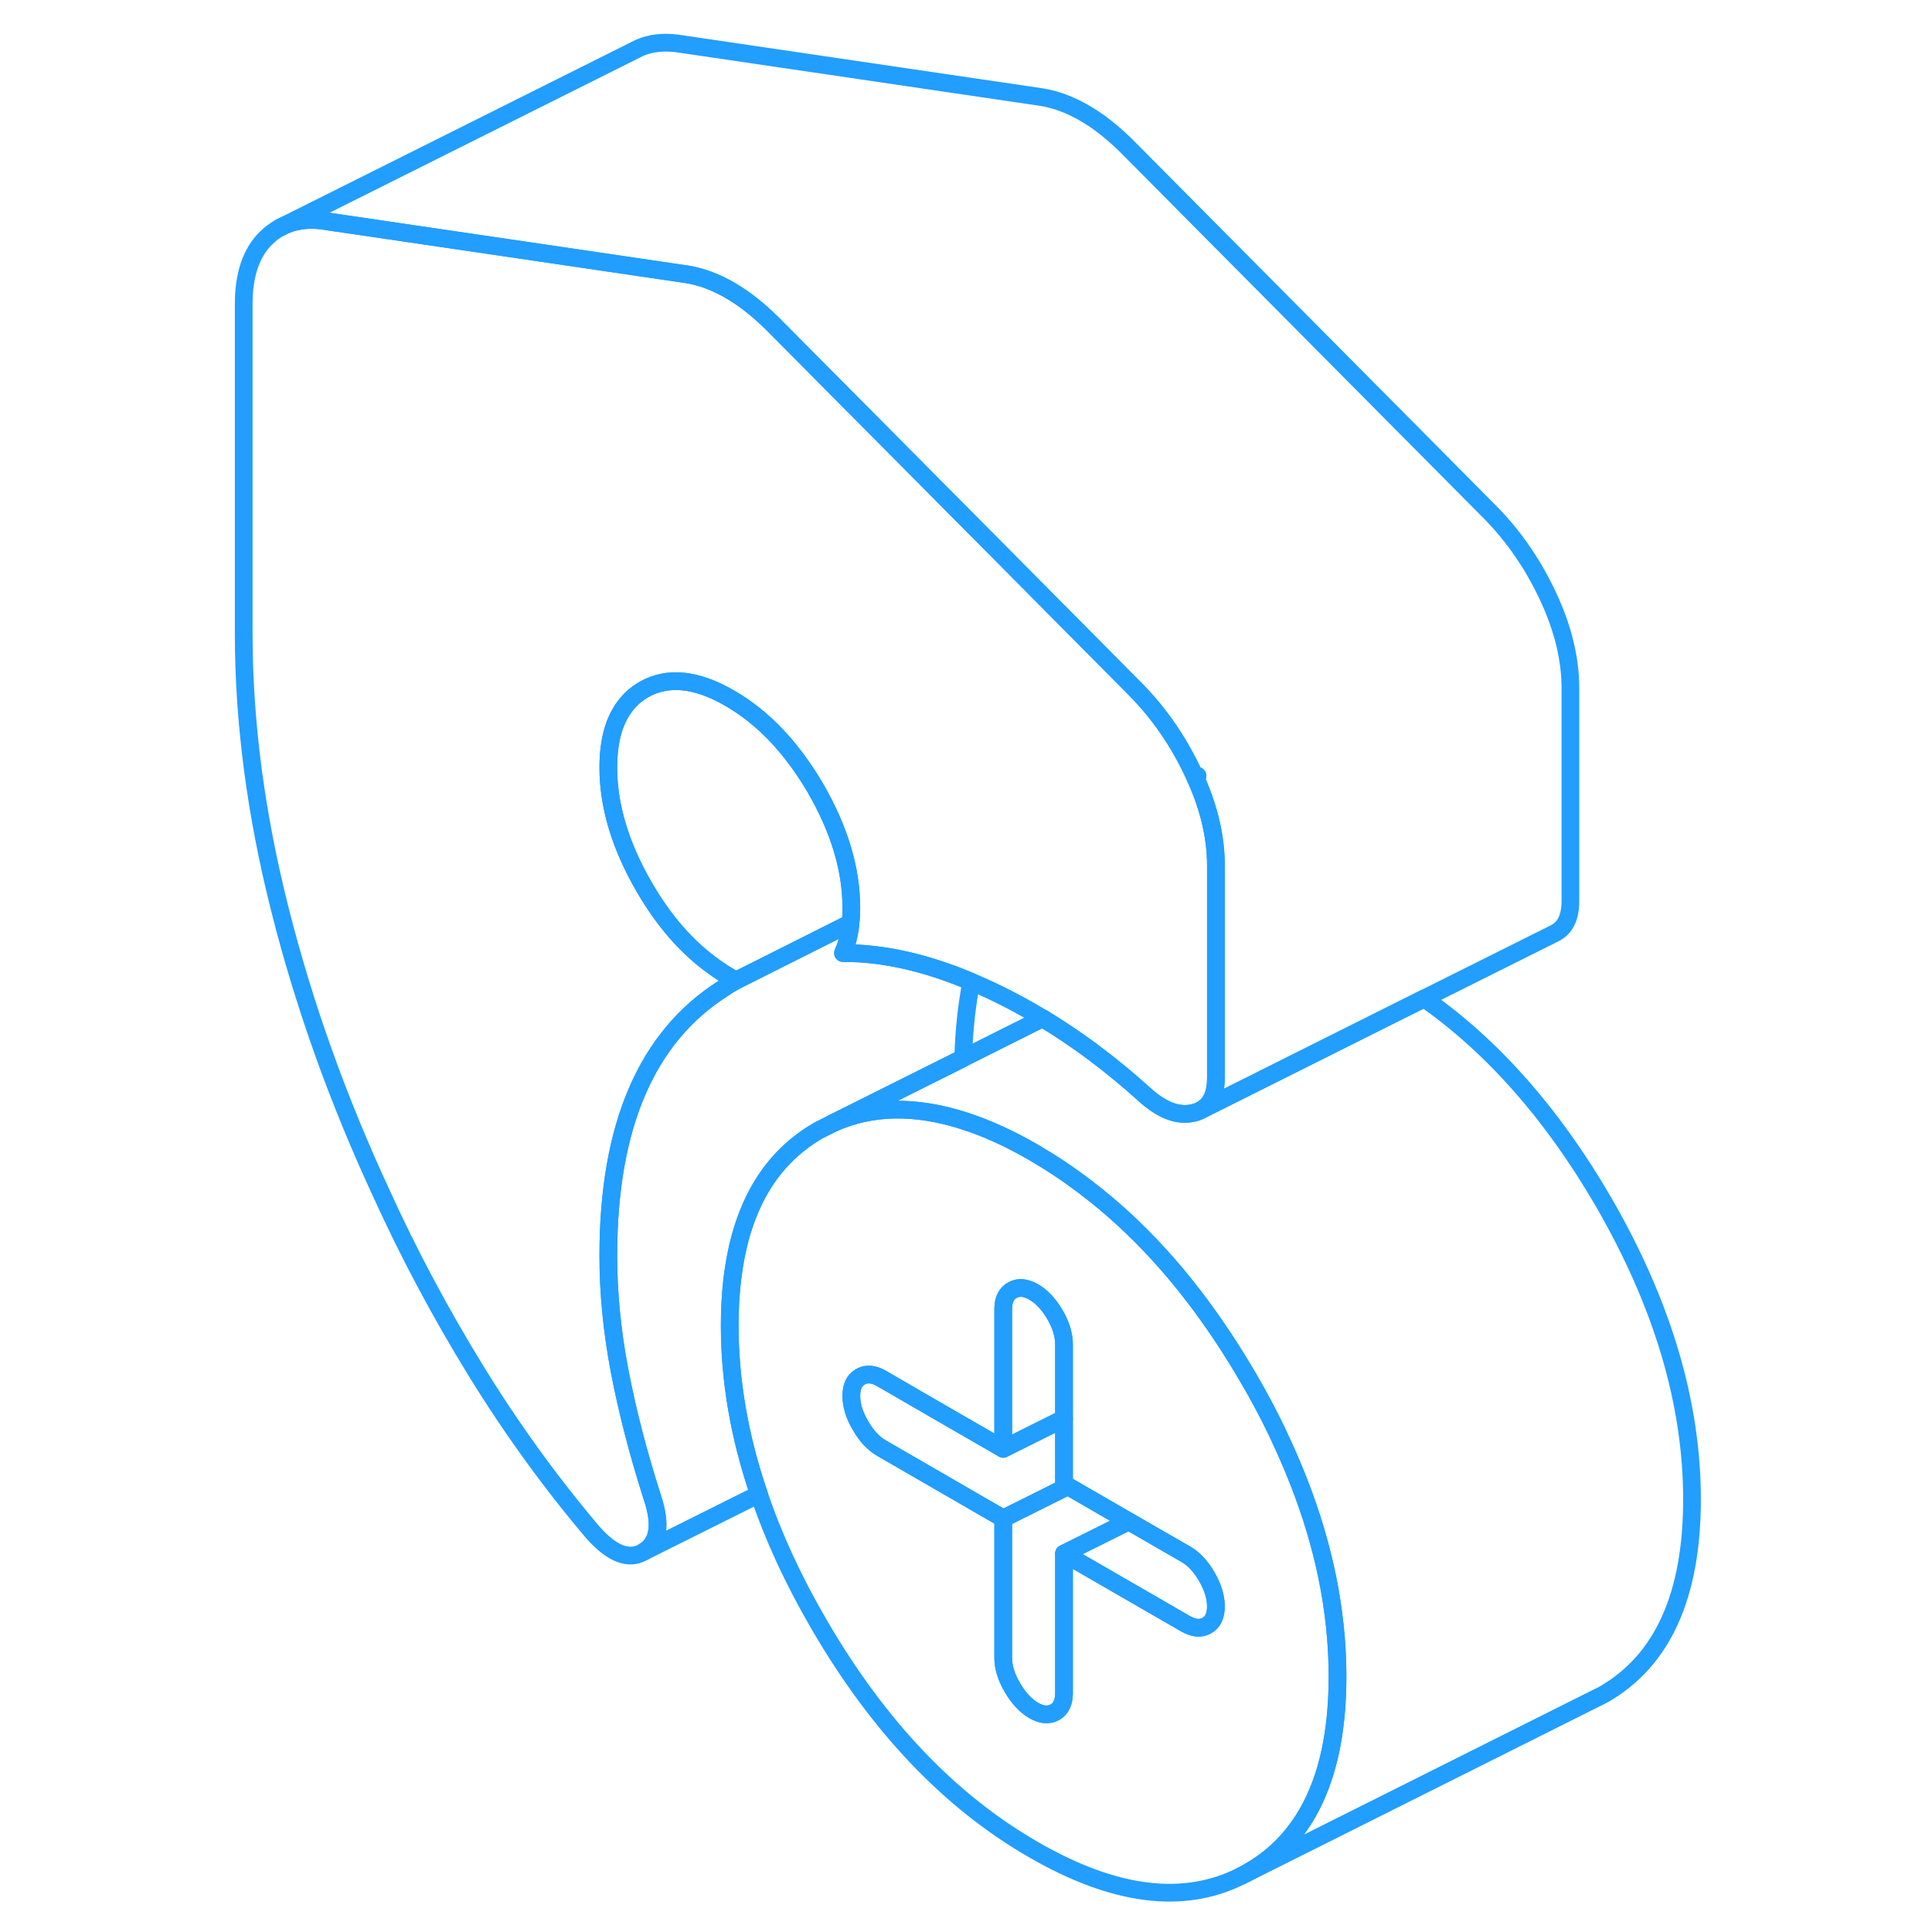 <svg width="48" height="48" viewBox="0 0 86 109" fill="none" xmlns="http://www.w3.org/2000/svg" stroke-width="1px" stroke-linecap="round" stroke-linejoin="round"><path d="M63.87 92.39C63.58 88.82 62.58 85.19 60.87 81.48C60.43 80.5 59.93 79.52 59.38 78.53C59.24 78.28 59.09 78.03 58.95 77.78C58.5 77 58.03 76.25 57.55 75.52C55.25 72.03 52.66 69.19 49.76 66.99C48.81 66.26 47.83 65.61 46.82 65.02C45.46 64.23 44.15 63.64 42.91 63.24C40.15 62.35 37.67 62.39 35.49 63.37L34.69 63.77C34.33 63.98 33.98 64.21 33.66 64.46C31.01 66.5 29.67 69.94 29.67 74.8C29.67 77.91 30.22 81.08 31.32 84.3C32.13 86.71 33.26 89.15 34.69 91.61C38.03 97.37 42.07 101.63 46.82 104.36C51.36 106.98 55.26 107.48 58.52 105.84C58.67 105.77 58.81 105.69 58.95 105.61C62.29 103.71 63.96 100.03 63.96 94.59C63.96 93.86 63.93 93.13 63.87 92.39ZM56.59 91.71C56.25 91.91 55.85 91.87 55.39 91.61L48.53 87.65V95.52C48.53 96.04 48.36 96.4 48.02 96.6C47.67 96.79 47.27 96.76 46.82 96.5C46.36 96.23 45.96 95.8 45.62 95.21C45.27 94.62 45.1 94.06 45.1 93.54V85.67L38.25 81.71C38.01 81.58 37.79 81.39 37.58 81.17C37.39 80.96 37.21 80.71 37.05 80.43C36.7 79.84 36.53 79.28 36.53 78.75C36.53 78.22 36.7 77.87 37.05 77.67C37.39 77.48 37.79 77.51 38.25 77.78L41.08 79.42L45.1 81.74V73.82C45.11 73.32 45.28 72.97 45.62 72.79C45.96 72.59 46.36 72.63 46.82 72.89C47.27 73.15 47.67 73.58 48.02 74.17C48.36 74.76 48.53 75.32 48.53 75.85V83.72L48.75 83.85L52.18 85.83L55.39 87.68C55.85 87.94 56.25 88.37 56.59 88.96C56.93 89.55 57.1 90.11 57.1 90.63C57.1 91.15 56.93 91.52 56.59 91.71Z" stroke="#229EFF" stroke-linejoin="round"/><path d="M57.1 90.63C57.1 91.16 56.93 91.52 56.59 91.71C56.25 91.91 55.85 91.87 55.39 91.61L48.53 87.65L52.18 85.83L55.39 87.68C55.85 87.94 56.25 88.37 56.59 88.96C56.93 89.55 57.1 90.11 57.1 90.63Z" stroke="#229EFF" stroke-linejoin="round"/><path d="M52.18 85.83L48.53 87.65V95.52C48.53 96.04 48.36 96.4 48.02 96.6C47.67 96.79 47.27 96.76 46.82 96.5C46.36 96.23 45.96 95.8 45.62 95.21C45.27 94.62 45.1 94.06 45.1 93.54V85.67L48.75 83.85L52.18 85.83Z" stroke="#229EFF" stroke-linejoin="round"/><path d="M48.75 83.85L45.1 85.67L38.25 81.71C38.01 81.58 37.79 81.39 37.58 81.17C37.39 80.96 37.21 80.71 37.05 80.43C36.7 79.84 36.53 79.28 36.53 78.75C36.53 78.22 36.7 77.87 37.05 77.67C37.39 77.48 37.79 77.51 38.25 77.78L41.08 79.42L45.1 81.74L48.53 80.03V83.72L48.75 83.85Z" stroke="#229EFF" stroke-linejoin="round"/><path d="M35.49 63.37L42.84 59.7M55.9 43.78C55.9 43.78 55.93 43.84 55.94 43.87H56.02C56.02 43.87 56.05 43.81 56.06 43.77C56.01 43.77 55.95 43.77 55.9 43.78Z" stroke="#229EFF" stroke-linejoin="round"/><path d="M48.53 75.85V80.03L45.1 81.74V73.82C45.11 73.32 45.28 72.97 45.62 72.79C45.96 72.59 46.36 72.63 46.82 72.89C47.27 73.15 47.67 73.58 48.02 74.17C48.36 74.76 48.53 75.32 48.53 75.85Z" stroke="#229EFF" stroke-linejoin="round"/><path d="M57.1 48.83V60.83C57.1 61.56 56.91 62.1 56.54 62.43C56.44 62.52 56.34 62.59 56.22 62.65C56.1 62.71 55.96 62.76 55.82 62.79C54.96 62.99 54.05 62.64 53.07 61.75C52.17 60.94 51.27 60.19 50.36 59.51C50.24 59.41 50.11 59.32 49.99 59.23C49.12 58.59 48.23 58 47.33 57.45C47.16 57.35 46.99 57.25 46.82 57.15C45.62 56.45 44.44 55.87 43.3 55.39C40.72 54.3 38.31 53.76 36.06 53.77C36.21 53.44 36.33 53.07 36.4 52.67C36.44 52.48 36.47 52.29 36.48 52.08C36.52 51.81 36.53 51.52 36.53 51.21C36.53 49.05 35.86 46.81 34.52 44.49C33.17 42.18 31.56 40.48 29.67 39.39C27.79 38.3 26.17 38.14 24.83 38.9C24.47 39.11 24.16 39.36 23.9 39.67C23.18 40.51 22.82 41.71 22.82 43.3C22.82 45.46 23.49 47.7 24.83 50.02C25.95 51.96 27.27 53.47 28.78 54.54C29.07 54.75 29.36 54.94 29.67 55.12L30.02 55.32L30.15 55.26C30.05 55.31 29.95 55.36 29.85 55.42C29.67 55.52 29.49 55.63 29.31 55.76C24.98 58.5 22.82 63.53 22.82 70.84C22.82 72.94 23.03 75.11 23.46 77.36C23.89 79.6 24.5 81.97 25.3 84.47C25.82 86.01 25.66 87.04 24.83 87.54C24 88.05 23.05 87.69 21.96 86.47C19.56 83.64 17.36 80.6 15.36 77.35C13.36 74.1 11.59 70.78 10.05 67.4C7.59 62.11 5.67 56.76 4.3 51.34C2.93 45.93 2.25 40.73 2.25 35.75V17.16C2.25 15.52 2.66 14.28 3.49 13.45C3.75 13.19 4.03 12.98 4.34 12.82C5.01 12.46 5.8 12.33 6.7 12.45L22.25 14.74L27.27 15.48C28.07 15.61 28.87 15.91 29.67 16.37C30.47 16.83 31.27 17.46 32.07 18.25L43.69 29.95L52.65 38.98C53.96 40.33 55.03 41.9 55.86 43.69C55.87 43.72 55.89 43.75 55.9 43.78C55.92 43.81 55.93 43.84 55.94 43.87C56.72 45.59 57.1 47.25 57.1 48.83Z" stroke="#229EFF" stroke-linejoin="round"/><path d="M77.1 38.83V50.83C77.1 51.71 76.83 52.31 76.29 52.61L76.1 52.71L68.85 56.33L56.22 62.65C56.34 62.59 56.44 62.52 56.54 62.43C56.91 62.1 57.1 61.56 57.1 60.83V48.83C57.1 47.25 56.72 45.59 55.94 43.87H56.02C56.02 43.87 56.05 43.81 56.06 43.77C56.01 43.77 55.95 43.77 55.9 43.78C55.9 43.75 55.87 43.72 55.86 43.69C55.03 41.9 53.96 40.33 52.65 38.98L43.69 29.95L32.07 18.25C31.27 17.46 30.47 16.83 29.67 16.37C28.87 15.91 28.07 15.61 27.27 15.48L22.25 14.74L6.7 12.45C5.8 12.33 5.01 12.46 4.34 12.82L24.34 2.82L24.58 2.7C25.2 2.43 25.9 2.35 26.7 2.45L47.27 5.48C48.07 5.61 48.87 5.91 49.67 6.37C50.47 6.83 51.27 7.46 52.07 8.25L72.65 28.98C73.96 30.33 75.03 31.9 75.86 33.69C76.69 35.48 77.1 37.19 77.1 38.83Z" stroke="#229EFF" stroke-linejoin="round"/><path d="M4.34 12.82L4.31 12.83" stroke="#229EFF" stroke-linejoin="round"/><path d="M43.3 55.39C43.04 56.71 42.89 58.14 42.84 59.69L35.49 63.37L34.69 63.77C34.33 63.98 33.98 64.21 33.66 64.46C31.01 66.5 29.67 69.94 29.67 74.8C29.67 77.91 30.22 81.08 31.32 84.3L24.83 87.54C25.66 87.04 25.82 86.01 25.3 84.47C24.5 81.97 23.89 79.6 23.46 77.36C23.03 75.11 22.82 72.94 22.82 70.84C22.82 63.53 24.98 58.5 29.31 55.76C29.49 55.63 29.67 55.52 29.85 55.42C29.95 55.36 30.05 55.31 30.15 55.26L36.48 52.08C36.47 52.29 36.44 52.48 36.4 52.67C36.33 53.07 36.21 53.44 36.06 53.77C38.31 53.76 40.72 54.3 43.3 55.39Z" stroke="#229EFF" stroke-linejoin="round"/><path d="M83.96 84.59C83.96 90.03 82.29 93.71 78.95 95.61L78.15 96.01L58.52 105.84C58.67 105.77 58.81 105.69 58.95 105.61C62.29 103.71 63.96 100.03 63.96 94.59C63.96 93.86 63.93 93.13 63.87 92.39C63.58 88.82 62.58 85.19 60.87 81.48C60.43 80.5 59.93 79.52 59.38 78.53C59.24 78.28 59.09 78.03 58.95 77.78C58.5 77 58.03 76.25 57.55 75.52C55.25 72.03 52.66 69.19 49.76 66.99C48.81 66.26 47.83 65.61 46.82 65.02C45.46 64.23 44.15 63.64 42.91 63.24C40.15 62.35 37.67 62.39 35.49 63.37L42.84 59.7L47.33 57.45C48.23 58 49.12 58.59 49.99 59.23C50.11 59.32 50.24 59.41 50.36 59.51C51.27 60.19 52.17 60.94 53.07 61.75C54.05 62.64 54.96 62.99 55.82 62.79C55.96 62.76 56.1 62.71 56.22 62.65L68.85 56.33C72.72 59.04 76.09 62.86 78.95 67.78C82.29 73.54 83.96 79.15 83.96 84.59Z" stroke="#229EFF" stroke-linejoin="round"/><path d="M36.53 51.21C36.53 51.52 36.52 51.81 36.48 52.08L30.15 55.26L30.02 55.32L29.67 55.12C29.36 54.94 29.07 54.75 28.78 54.54C27.27 53.47 25.95 51.96 24.83 50.02C23.49 47.7 22.82 45.46 22.82 43.3C22.82 41.71 23.18 40.51 23.9 39.67C24.16 39.36 24.47 39.11 24.83 38.9C26.17 38.14 27.79 38.3 29.67 39.39C31.56 40.48 33.17 42.18 34.52 44.49C35.86 46.81 36.53 49.05 36.53 51.21Z" stroke="#229EFF" stroke-linejoin="round"/></svg>